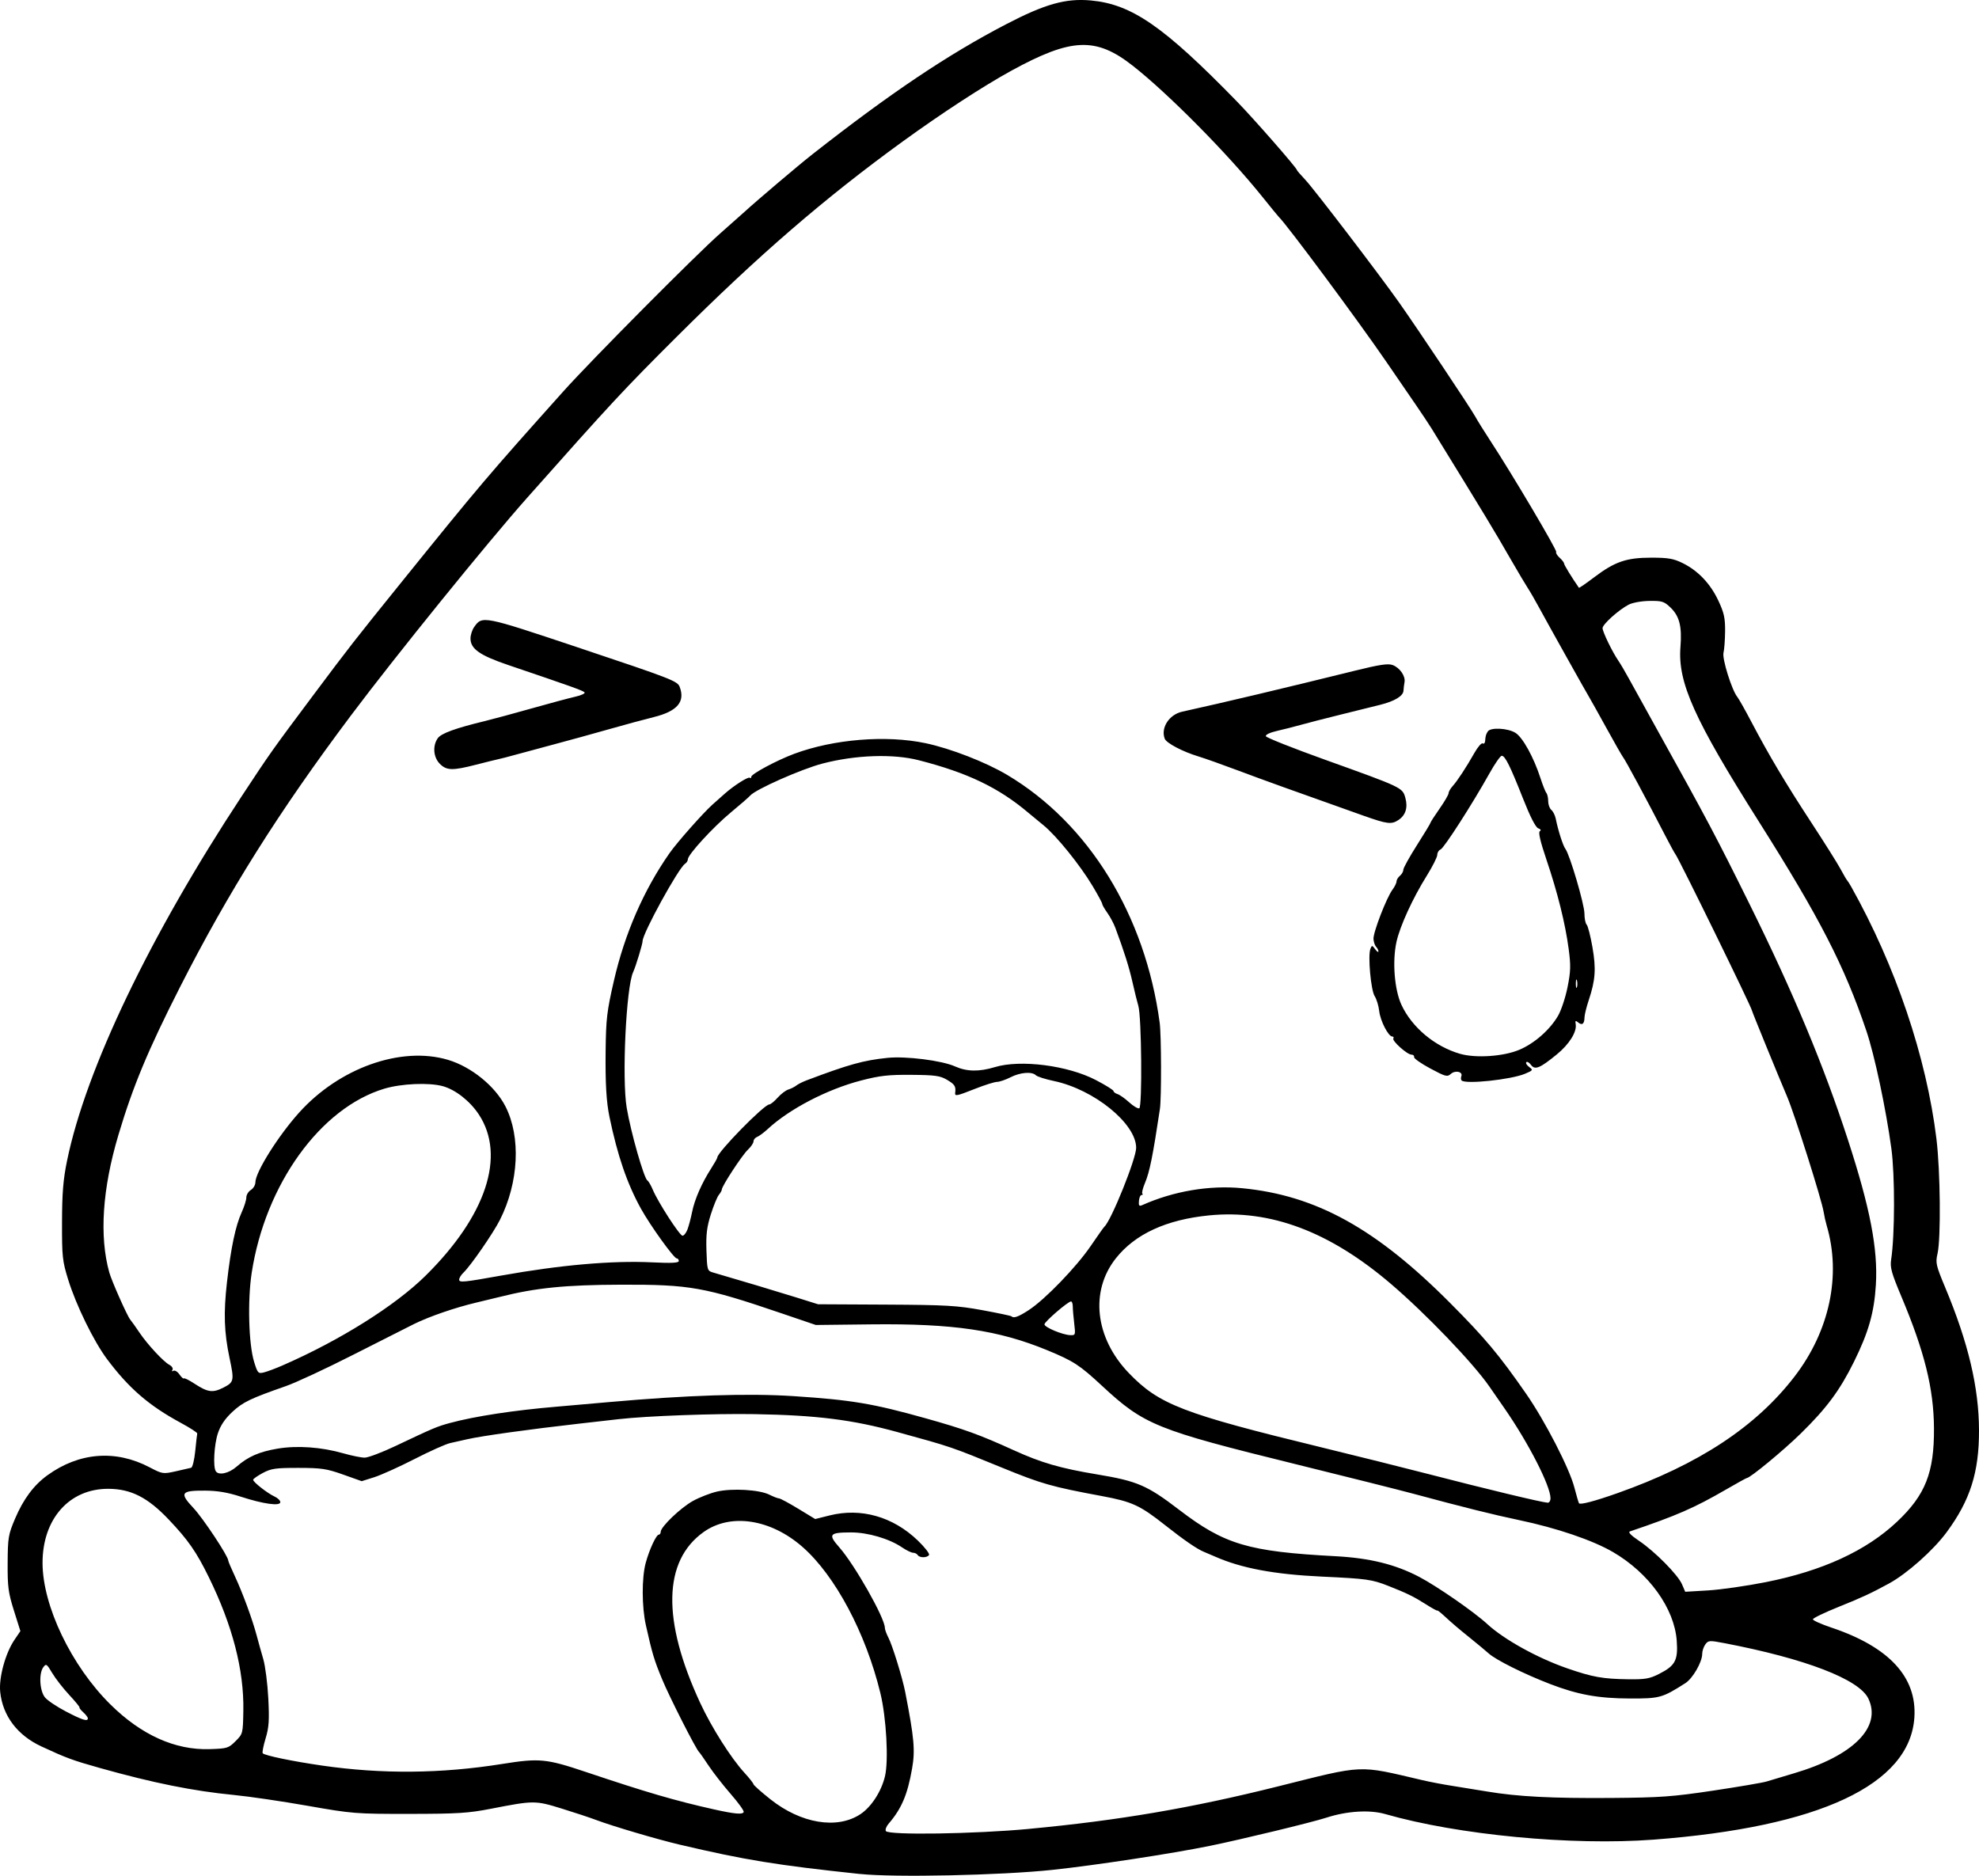 <?xml version="1.0" encoding="UTF-8" standalone="no"?>
<!-- Created with Inkscape (http://www.inkscape.org/) -->

<svg
   width="231.262mm"
   height="219.21mm"
   viewBox="0 0 231.262 219.21"
   version="1.1"
   id="svg5"
   xml:space="preserve"
   xmlns="http://www.w3.org/2000/svg"
   xmlns:svg="http://www.w3.org/2000/svg"><defs
     id="defs2" /><g
     id="layer1"
     transform="translate(85.017,76.102)"><path
       style="fill:#000000;stroke-width:0.265"
       d="M 15.473,142.9 C 5.685,141.86 2.058,141.269 -5.629,139.461 c -2.568,-0.604 -7.838,-2.161 -9.722,-2.873 -0.728,-0.275 -2.556,-0.88 -4.062,-1.345 -3.059,-0.944 -3.225,-0.943 -8.241,0.034 -2.637,0.514 -3.907,0.594 -9.525,0.599 -6.28,0.006 -6.652,-0.024 -11.906,-0.949 -2.983,-0.525 -6.853,-1.093 -8.599,-1.262 -4.74,-0.458 -9.43,-1.403 -15.672,-3.156 -3.169,-0.89 -3.909,-1.163 -6.821,-2.515 -2.809,-1.304 -4.528,-3.579 -4.816,-6.373 -0.173,-1.673 0.608,-4.527 1.664,-6.083 l 0.694,-1.023 -0.754,-2.397 c -0.661,-2.103 -0.751,-2.786 -0.734,-5.572 0.018,-2.953 0.078,-3.314 0.861,-5.159 0.972,-2.291 2.189,-3.927 3.78,-5.079 3.71,-2.687 7.973,-3.021 11.949,-0.934 1.489,0.782 1.567,0.794 3.043,0.468 0.833,-0.184 1.647,-0.371 1.809,-0.415 0.162,-0.045 0.377,-0.924 0.479,-1.954 0.101,-1.03 0.207,-1.953 0.235,-2.051 0.028,-0.098 -0.848,-0.664 -1.946,-1.258 -3.704,-2.005 -6.046,-4.031 -8.592,-7.431 -1.547,-2.066 -3.611,-6.282 -4.538,-9.27 -0.682,-2.198 -0.735,-2.692 -0.726,-6.737 0.008,-3.42 0.135,-4.975 0.587,-7.177 2.19,-10.667 9.676,-26.3 20.385,-42.565 3.386,-5.144 3.54,-5.361 8.435,-11.906 4.124,-5.515 4.801,-6.383 10.152,-13.011 9.226,-11.428 10.123,-12.486 19.015,-22.422 3.247,-3.629 15.535,-16.003 18.34,-18.469 1.195,-1.051 2.471,-2.183 2.834,-2.516 1.503,-1.375 6.336,-5.472 7.938,-6.729 9.09,-7.133 15.797,-11.638 22.622,-15.192 4.563,-2.376 6.985,-3.057 9.922,-2.787 4.775,0.439 8.507,3.02 17.064,11.802 2.01,2.063 7.013,7.783 7.013,8.018 0,0.055 0.446,0.573 0.992,1.15 1.002,1.061 8.676,11.104 10.961,14.346 2.171,3.079 8.333,12.305 8.861,13.265 0.28,0.509 1.095,1.819 1.81,2.91 2.477,3.777 7.796,12.761 7.674,12.959 -0.068,0.11 0.112,0.412 0.4,0.673 0.288,0.26 0.523,0.568 0.523,0.684 0,0.16 0.924,1.667 1.735,2.829 0.03,0.044 0.83,-0.507 1.776,-1.223 2.417,-1.829 3.773,-2.295 6.676,-2.295 1.975,0 2.6,0.108 3.664,0.632 1.808,0.89 3.249,2.406 4.181,4.399 0.662,1.414 0.798,2.034 0.784,3.559 -0.01,1.016 -0.094,2.153 -0.188,2.526 -0.175,0.696 0.973,4.363 1.613,5.155 0.176,0.218 0.915,1.528 1.641,2.91 2.051,3.904 3.996,7.171 7.008,11.774 1.524,2.328 3.058,4.769 3.41,5.423 0.352,0.654 0.699,1.25 0.772,1.323 0.073,0.073 0.287,0.408 0.475,0.744 5.194,9.259 8.797,19.913 9.964,29.462 0.461,3.771 0.536,11.655 0.128,13.424 -0.249,1.08 -0.183,1.368 0.903,3.969 2.697,6.456 3.932,11.682 3.944,16.695 0.011,4.896 -1.03,8.167 -3.79,11.906 -1.551,2.101 -4.624,4.834 -6.725,5.979 -2.087,1.138 -3.154,1.634 -5.844,2.716 -1.677,0.674 -3.049,1.336 -3.051,1.469 -10e-4,0.134 0.971,0.57 2.161,0.969 6.755,2.266 10.011,5.796 9.697,10.511 -0.524,7.854 -11.104,12.807 -30.483,14.271 -9.538,0.721 -22.854,-0.549 -31.353,-2.99 -1.817,-0.522 -4.48,-0.358 -6.879,0.423 -1.678,0.546 -9.923,2.542 -13.626,3.297 -4.454,0.909 -13.391,2.271 -18.389,2.803 -6.016,0.64 -18.466,0.904 -22.49,0.477 z m 19.773,-5.275 c 10.451,-0.979 18.948,-2.428 29.043,-4.952 10.27,-2.568 9.265,-2.525 16.933,-0.734 0.873,0.204 2.421,0.5 3.44,0.657 1.019,0.158 2.864,0.457 4.101,0.665 3.567,0.599 7.582,0.807 14.552,0.753 5.718,-0.044 7.12,-0.146 11.89,-0.861 2.974,-0.446 5.772,-0.924 6.218,-1.062 0.445,-0.138 1.88,-0.568 3.189,-0.954 6.947,-2.05 10.288,-5.401 8.706,-8.734 -1.069,-2.253 -7.356,-4.671 -16.87,-6.489 -1.7,-0.325 -1.839,-0.315 -2.183,0.155 -0.202,0.276 -0.367,0.778 -0.367,1.116 0,0.95 -1.105,2.865 -1.972,3.417 -2.701,1.721 -2.989,1.8 -6.495,1.789 -3.685,-0.012 -6.068,-0.446 -9.32,-1.697 -3.011,-1.158 -6.303,-2.797 -7.156,-3.563 -0.324,-0.291 -1.245,-1.057 -2.045,-1.703 -1.573,-1.268 -2.119,-1.734 -3.241,-2.764 -0.4,-0.367 -0.728,-0.616 -0.728,-0.551 0,0.064 -0.625,-0.281 -1.389,-0.766 -1.361,-0.866 -2.174,-1.263 -4.299,-2.101 -1.961,-0.774 -2.528,-0.853 -7.805,-1.1 -5.565,-0.26 -9.423,-0.985 -12.493,-2.346 -0.478,-0.212 -1.047,-0.455 -1.266,-0.54 -0.777,-0.304 -2.35,-1.382 -4.533,-3.108 -2.957,-2.338 -3.877,-2.763 -7.411,-3.419 -5.863,-1.09 -7.025,-1.419 -11.604,-3.293 -6.087,-2.491 -5.94,-2.44 -12.303,-4.189 -5.257,-1.444 -9.423,-1.967 -16.669,-2.092 -4.685,-0.081 -12.602,0.211 -15.875,0.585 -1.164,0.133 -3.248,0.37 -4.63,0.526 -5.847,0.662 -11.388,1.434 -13.097,1.826 -0.582,0.134 -1.475,0.335 -1.984,0.447 -0.509,0.112 -2.385,0.952 -4.167,1.866 -1.783,0.914 -3.899,1.869 -4.703,2.123 l -1.462,0.461 -2.176,-0.774 c -1.921,-0.683 -2.534,-0.775 -5.219,-0.778 -2.661,-0.003 -3.184,0.071 -4.167,0.597 -0.618,0.33 -1.124,0.688 -1.124,0.794 1e-5,0.268 1.676,1.579 2.497,1.954 0.373,0.17 0.678,0.466 0.678,0.658 0,0.495 -1.985,0.22 -4.63,-0.642 -1.504,-0.49 -2.707,-0.694 -4.154,-0.704 -2.838,-0.02 -3.03,0.265 -1.369,2.029 1.132,1.202 4.068,5.634 4.068,6.141 0,0.095 0.347,0.915 0.772,1.823 0.903,1.931 2.05,5.05 2.548,6.926 0.193,0.728 0.542,1.978 0.776,2.778 0.234,0.8 0.497,2.858 0.585,4.573 0.132,2.576 0.077,3.392 -0.318,4.698 -0.263,0.869 -0.412,1.647 -0.331,1.728 0.273,0.273 3.479,0.936 6.948,1.437 6.99,1.01 13.903,0.948 21.034,-0.191 4.35,-0.694 5.148,-0.618 9.79,0.941 7.066,2.373 10.454,3.363 14.949,4.367 2.441,0.545 3.374,0.627 3.482,0.305 0.049,-0.146 -0.639,-1.098 -1.528,-2.117 -0.889,-1.019 -2.049,-2.507 -2.578,-3.307 -0.529,-0.8 -1.029,-1.515 -1.112,-1.587 -0.355,-0.312 -3.452,-6.411 -4.313,-8.493 -0.932,-2.254 -1.154,-2.992 -1.9,-6.324 -0.482,-2.152 -0.491,-5.54 -0.02,-7.276 0.426,-1.569 1.233,-3.307 1.536,-3.307 0.119,0 0.216,-0.149 0.217,-0.331 0.003,-0.584 2.33,-2.812 3.766,-3.605 0.765,-0.423 2.029,-0.916 2.808,-1.095 1.773,-0.409 4.954,-0.222 6.118,0.358 0.485,0.242 0.997,0.44 1.138,0.44 0.141,0 1.149,0.542 2.241,1.205 l 1.984,1.205 1.672,-0.419 c 3.678,-0.922 7.408,0.136 10.311,2.924 0.816,0.784 1.409,1.547 1.317,1.695 -0.214,0.346 -1.113,0.35 -1.326,0.005 -0.09,-0.146 -0.33,-0.265 -0.533,-0.265 -0.203,0 -0.793,-0.287 -1.31,-0.638 -1.485,-1.008 -4.002,-1.744 -5.948,-1.739 -2.543,0.006 -2.71,0.219 -1.366,1.746 1.81,2.056 5.316,8.253 5.322,9.405 7.9e-4,0.195 0.188,0.711 0.416,1.148 0.46,0.88 1.641,4.704 1.962,6.35 1.052,5.397 1.178,6.814 0.802,8.956 -0.537,3.058 -1.227,4.676 -2.742,6.437 -0.273,0.317 -0.416,0.704 -0.32,0.86 0.306,0.495 10.367,0.342 16.742,-0.255 z m -19.721,-1.713 c 1.28,-0.847 2.445,-2.641 2.873,-4.423 0.439,-1.832 0.163,-6.854 -0.536,-9.729 -1.701,-7.001 -5.273,-13.716 -9.078,-17.063 -3.731,-3.283 -8.425,-4 -11.568,-1.767 -4.754,3.378 -4.895,10.316 -0.404,19.99 1.327,2.858 3.593,6.435 5.166,8.151 0.575,0.627 1.048,1.228 1.052,1.335 0.004,0.107 0.893,0.899 1.975,1.759 3.579,2.844 7.802,3.545 10.52,1.746 z m -73.016,-8.534 c 0.856,-0.856 0.865,-0.892 0.911,-3.572 0.081,-4.748 -1.264,-9.943 -4.038,-15.598 -1.453,-2.962 -2.413,-4.342 -4.685,-6.734 -2.445,-2.574 -4.4,-3.572 -7.032,-3.588 -4.572,-0.029 -7.717,3.509 -7.71,8.671 0.007,5.012 3.369,12.021 7.927,16.526 3.612,3.57 7.558,5.35 11.584,5.226 2.067,-0.064 2.222,-0.111 3.043,-0.932 z m -17.259,-2.666 c 0,-0.123 -0.239,-0.44 -0.531,-0.704 -0.292,-0.264 -0.492,-0.519 -0.444,-0.567 0.048,-0.048 -0.497,-0.713 -1.21,-1.479 -0.713,-0.766 -1.605,-1.913 -1.982,-2.551 -0.633,-1.069 -0.713,-1.121 -1.038,-0.677 -0.546,0.746 -0.429,2.78 0.203,3.54 0.296,0.355 1.393,1.091 2.439,1.635 1.935,1.006 2.562,1.203 2.562,0.803 z M 108.875,119.509 c 1.878,-0.951 2.212,-1.583 2.049,-3.863 -0.27,-3.78 -3.24,-7.914 -7.447,-10.367 -2.38,-1.388 -6.575,-2.814 -11.01,-3.744 -2.967,-0.622 -6.39,-1.475 -12.303,-3.068 -1.601,-0.431 -7.792,-1.987 -13.758,-3.457 -16.324,-4.023 -17.719,-4.588 -22.655,-9.17 -2.614,-2.426 -3.314,-2.881 -6.383,-4.148 -5.701,-2.352 -11.013,-3.133 -20.571,-3.025 l -6.482,0.073 -3.969,-1.351 c -9.056,-3.084 -10.726,-3.382 -18.785,-3.358 -6.496,0.019 -9.968,0.368 -14.155,1.423 -0.509,0.128 -1.759,0.43 -2.778,0.671 -2.465,0.583 -5.488,1.625 -7.276,2.508 -0.8,0.395 -4.015,2.021 -7.144,3.613 -3.129,1.592 -6.641,3.226 -7.805,3.633 -4.177,1.459 -5.045,1.877 -6.27,3.019 -0.859,0.801 -1.381,1.573 -1.688,2.498 -0.437,1.317 -0.582,3.886 -0.25,4.425 0.326,0.527 1.529,0.27 2.426,-0.518 1.342,-1.178 2.65,-1.752 4.817,-2.115 2.293,-0.383 5.107,-0.181 7.665,0.55 0.971,0.278 2.094,0.505 2.496,0.505 0.402,0 2.01,-0.607 3.573,-1.348 4.477,-2.124 4.871,-2.291 6.413,-2.708 2.883,-0.78 7.446,-1.477 12.435,-1.899 0.946,-0.08 3.684,-0.32 6.085,-0.534 9.157,-0.815 16.326,-1.047 21.625,-0.699 6.761,0.443 9.26,0.863 15.417,2.588 4.518,1.266 6.306,1.914 10.319,3.741 3.202,1.458 5.437,2.106 9.708,2.814 4.713,0.782 5.858,1.275 9.596,4.135 5.316,4.066 8.072,4.885 18.267,5.428 4.007,0.213 7.006,0.953 9.79,2.414 2.089,1.096 6.408,4.089 7.938,5.5 1.977,1.824 5.884,3.987 9.393,5.2 2.935,1.014 4.122,1.226 7.086,1.266 1.994,0.027 2.51,-0.063 3.633,-0.632 z m 12.46,-10.718 c 6.632,-1.316 11.736,-3.665 15.335,-7.061 3.313,-3.125 4.347,-5.745 4.314,-10.926 -0.03,-4.626 -1.101,-8.948 -3.82,-15.412 -1.143,-2.717 -1.326,-3.378 -1.186,-4.285 0.436,-2.833 0.451,-9.862 0.028,-12.979 -0.628,-4.628 -1.967,-10.936 -2.922,-13.758 -2.567,-7.594 -5.456,-13.216 -12.574,-24.474 -7.539,-11.923 -9.48,-16.244 -9.153,-20.373 0.192,-2.423 -0.114,-3.625 -1.181,-4.645 -0.73,-0.698 -0.984,-0.776 -2.449,-0.755 -0.931,0.014 -1.977,0.203 -2.429,0.44 -1.176,0.617 -3.043,2.298 -3.043,2.74 0,0.429 1.141,2.783 1.846,3.807 0.25,0.364 0.811,1.316 1.246,2.117 0.435,0.8 1.983,3.598 3.44,6.218 5.618,10.102 6.777,12.292 10.644,20.108 5.109,10.328 8.664,18.844 11.488,27.517 2.607,8.007 3.527,12.778 3.274,16.979 -0.195,3.225 -0.851,5.534 -2.554,8.98 -1.659,3.357 -3.191,5.424 -6.224,8.396 -2.024,1.983 -5.922,5.2 -6.3,5.2 -0.063,0 -1.173,0.613 -2.467,1.363 -3.693,2.138 -5.738,3.03 -11.198,4.879 -0.243,0.082 0.136,0.473 1.058,1.091 1.852,1.241 4.555,3.974 5.033,5.09 l 0.373,0.87 2.674,-0.159 c 1.471,-0.087 4.507,-0.523 6.747,-0.967 z m -17.359,-10.391 c 9.536,-3.372 16.223,-7.779 20.736,-13.665 4.076,-5.317 5.451,-11.798 3.736,-17.611 -0.129,-0.437 -0.289,-1.151 -0.356,-1.587 -0.213,-1.386 -3.407,-11.472 -4.274,-13.494 -0.932,-2.175 -4.1,-9.927 -4.1,-10.034 0,-0.318 -8.514,-17.718 -8.943,-18.277 -0.112,-0.146 -0.603,-1.038 -1.091,-1.984 -2.358,-4.569 -4.751,-9.018 -5.052,-9.393 -0.117,-0.146 -0.999,-1.693 -1.961,-3.44 -0.962,-1.746 -1.86,-3.354 -1.995,-3.572 -0.338,-0.545 -4.784,-8.497 -5.843,-10.451 -0.473,-0.873 -1.058,-1.885 -1.3,-2.249 -0.242,-0.364 -1.126,-1.852 -1.965,-3.307 -2.132,-3.7 -2.749,-4.72 -9.288,-15.353 -0.291,-0.473 -1.131,-1.737 -1.867,-2.808 -0.736,-1.071 -2.276,-3.317 -3.422,-4.99 -3.298,-4.813 -11.669,-16.095 -12.565,-16.933 -0.078,-0.073 -0.954,-1.144 -1.948,-2.381 -4.027,-5.013 -10.978,-12.041 -15.124,-15.293 -4.318,-3.386 -7.164,-3.267 -14.214,0.597 -3.224,1.767 -8.099,4.944 -12.645,8.24 -9.135,6.624 -16.904,13.337 -26.452,22.859 -6.217,6.2 -7.62,7.711 -17.466,18.806 -4.673,5.266 -15.374,18.486 -20.574,25.419 -8.422,11.227 -14.325,20.608 -20.014,31.812 -3.714,7.312 -5.476,11.547 -7.166,17.214 -1.878,6.299 -2.247,11.834 -1.071,16.068 0.275,0.99 2.088,5.077 2.445,5.511 0.18,0.218 0.658,0.891 1.063,1.494 0.937,1.396 2.81,3.421 3.516,3.798 0.299,0.16 0.461,0.422 0.362,0.583 -0.105,0.17 -0.06,0.218 0.107,0.115 0.158,-0.098 0.476,0.092 0.707,0.422 0.231,0.33 0.464,0.54 0.518,0.467 0.054,-0.073 0.599,0.196 1.212,0.597 1.584,1.037 2.157,1.117 3.412,0.477 1.239,-0.632 1.276,-0.81 0.712,-3.468 -0.632,-2.983 -0.709,-5.256 -0.298,-8.851 0.463,-4.052 0.999,-6.589 1.731,-8.198 0.292,-0.641 0.531,-1.409 0.531,-1.707 0,-0.298 0.238,-0.69 0.529,-0.872 0.291,-0.182 0.529,-0.583 0.529,-0.892 0,-1.18 2.645,-5.403 5.095,-8.133 4.703,-5.242 11.934,-7.81 17.407,-6.183 2.721,0.809 5.5,3.06 6.719,5.441 1.821,3.557 1.56,8.89 -0.648,13.268 -0.778,1.543 -3.423,5.368 -4.261,6.162 -0.275,0.26 -0.499,0.626 -0.499,0.812 0,0.368 0.492,0.321 4.895,-0.468 6.941,-1.244 12.98,-1.774 17.661,-1.548 2.259,0.109 3.109,0.067 3.109,-0.155 0,-0.168 -0.107,-0.305 -0.239,-0.305 -0.33,0 -3.099,-3.849 -4.186,-5.817 -1.62,-2.933 -2.729,-6.167 -3.676,-10.72 -0.365,-1.751 -0.492,-3.93 -0.45,-7.673 0.043,-3.786 0.145,-4.657 0.968,-8.242 1.264,-5.507 3.486,-10.603 6.506,-14.917 0.88,-1.257 3.921,-4.693 5.019,-5.673 0.495,-0.441 1.15,-1.023 1.455,-1.293 1.067,-0.943 2.738,-2 2.903,-1.836 0.091,0.091 0.166,0.042 0.166,-0.11 0,-0.332 3.005,-1.942 5.027,-2.692 4.62,-1.716 10.743,-2.209 15.346,-1.238 2.911,0.615 7.019,2.211 9.525,3.7 9.543,5.673 16.138,16.387 17.831,28.968 0.195,1.451 0.215,8.824 0.026,10.078 -0.825,5.493 -1.202,7.363 -1.742,8.641 -0.256,0.605 -0.395,1.171 -0.308,1.257 0.086,0.086 0.044,0.157 -0.094,0.157 -0.138,0 -0.277,0.31 -0.308,0.69 -0.047,0.567 0.025,0.653 0.405,0.483 3.646,-1.627 7.841,-2.336 11.646,-1.969 8.632,0.833 15.631,4.693 24.308,13.407 4.088,4.105 5.734,6.071 8.889,10.617 2.211,3.186 5.058,8.714 5.635,10.944 0.239,0.921 0.483,1.755 0.543,1.852 0.127,0.206 1.847,-0.246 4.473,-1.175 z M 85.782,50.164 c -0.087,-0.087 -0.1,-0.31 -0.029,-0.495 0.203,-0.529 -0.716,-0.732 -1.226,-0.271 -0.415,0.376 -0.623,0.321 -2.409,-0.637 -1.075,-0.576 -1.925,-1.175 -1.889,-1.331 0.036,-0.156 -0.101,-0.283 -0.305,-0.283 -0.495,0 -2.293,-1.607 -2.117,-1.892 0.076,-0.123 0.022,-0.224 -0.12,-0.224 -0.462,0 -1.403,-1.828 -1.532,-2.979 -0.069,-0.617 -0.309,-1.404 -0.533,-1.749 -0.441,-0.68 -0.805,-4.724 -0.496,-5.52 0.17,-0.438 0.205,-0.435 0.559,0.046 0.208,0.282 0.378,0.396 0.378,0.251 0,-0.144 -0.118,-0.381 -0.263,-0.525 -0.145,-0.145 -0.286,-0.555 -0.314,-0.913 -0.058,-0.739 1.515,-4.825 2.224,-5.779 0.258,-0.347 0.469,-0.779 0.469,-0.96 0,-0.181 0.179,-0.477 0.397,-0.658 0.218,-0.181 0.397,-0.498 0.397,-0.703 0,-0.206 0.714,-1.497 1.587,-2.869 0.873,-1.372 1.587,-2.553 1.587,-2.625 0,-0.072 0.476,-0.81 1.058,-1.641 0.582,-0.831 1.058,-1.647 1.058,-1.814 0,-0.167 0.208,-0.534 0.463,-0.816 0.565,-0.626 1.599,-2.201 2.556,-3.893 0.393,-0.695 0.827,-1.194 0.964,-1.109 0.137,0.085 0.265,-0.031 0.283,-0.258 0.051,-0.639 0.092,-0.785 0.317,-1.14 0.314,-0.495 2.317,-0.397 3.221,0.158 0.856,0.525 2.144,2.858 2.944,5.332 0.259,0.8 0.565,1.568 0.681,1.707 0.116,0.138 0.211,0.57 0.211,0.96 0,0.39 0.166,0.846 0.368,1.014 0.202,0.168 0.433,0.629 0.513,1.025 0.277,1.378 0.847,3.161 1.128,3.526 0.508,0.661 2.225,6.494 2.225,7.558 0,0.571 0.117,1.156 0.261,1.299 0.143,0.143 0.445,1.319 0.671,2.612 0.445,2.549 0.353,3.869 -0.434,6.229 -0.267,0.8 -0.488,1.703 -0.491,2.006 -0.009,0.749 -0.278,0.963 -0.736,0.583 -0.312,-0.259 -0.365,-0.222 -0.293,0.201 0.152,0.898 -0.749,2.342 -2.203,3.531 -1.982,1.621 -2.559,1.856 -3.019,1.228 -0.201,-0.275 -0.447,-0.418 -0.547,-0.318 -0.1,0.1 0.048,0.351 0.328,0.559 0.484,0.358 0.461,0.398 -0.473,0.791 -1.644,0.692 -6.952,1.254 -7.421,0.785 z m 6.766,-3.591 c 1.77,-0.759 3.552,-2.328 4.509,-3.972 0.366,-0.628 0.863,-2.126 1.104,-3.328 0.373,-1.854 0.393,-2.535 0.133,-4.485 -0.397,-2.981 -1.294,-6.583 -2.607,-10.462 -0.706,-2.087 -0.958,-3.168 -0.765,-3.287 0.179,-0.111 0.11,-0.239 -0.184,-0.343 -0.303,-0.106 -0.935,-1.341 -1.771,-3.46 -1.516,-3.841 -2.1,-5.015 -2.494,-5.015 -0.157,0 -0.801,0.923 -1.431,2.051 -2.011,3.599 -5.316,8.744 -5.715,8.897 -0.212,0.081 -0.386,0.363 -0.386,0.626 0,0.263 -0.556,1.368 -1.235,2.456 -1.63,2.61 -3.117,5.855 -3.529,7.7 -0.507,2.268 -0.246,5.602 0.576,7.374 1.223,2.634 3.886,4.864 6.834,5.722 1.846,0.537 5.119,0.314 6.961,-0.476 z m 6.716,-8.086 c -0.067,-0.257 -0.126,-0.111 -0.132,0.326 -0.005,0.437 0.05,0.647 0.122,0.468 0.072,-0.179 0.077,-0.536 0.01,-0.794 z m -24.955,-19.268 c -8.218,-2.915 -11.728,-4.18 -14.651,-5.279 -1.819,-0.684 -3.903,-1.423 -4.63,-1.643 -1.834,-0.554 -3.738,-1.555 -3.936,-2.069 -0.488,-1.272 0.513,-2.824 2.038,-3.16 4.871,-1.073 11.794,-2.716 20.181,-4.789 2.896,-0.716 3.885,-0.864 4.418,-0.661 0.844,0.321 1.515,1.294 1.383,2.005 -0.054,0.291 -0.108,0.735 -0.119,0.986 -0.028,0.622 -1.033,1.234 -2.717,1.653 -0.773,0.192 -2.893,0.719 -4.712,1.169 -1.819,0.451 -3.903,0.987 -4.63,1.192 -0.728,0.205 -1.954,0.516 -2.724,0.692 -0.823,0.187 -1.36,0.444 -1.302,0.62 0.055,0.166 3.186,1.409 6.958,2.762 8.971,3.219 9.011,3.238 9.341,4.43 0.318,1.15 0.035,2.049 -0.82,2.609 -0.808,0.529 -1.302,0.466 -4.078,-0.518 z M -33.619,13.16 c -0.757,-0.757 -0.866,-2.098 -0.244,-2.987 0.4,-0.571 2.049,-1.171 5.547,-2.019 0.873,-0.211 3.314,-0.872 5.424,-1.468 2.11,-0.596 4.413,-1.214 5.119,-1.373 0.705,-0.159 1.182,-0.389 1.058,-0.512 -0.212,-0.211 -1.624,-0.715 -8.879,-3.174 -3.36,-1.139 -4.442,-1.898 -4.442,-3.116 0,-0.398 0.191,-0.995 0.424,-1.328 0.948,-1.354 1.003,-1.343 12.096,2.367 10.968,3.668 11.663,3.937 11.923,4.614 0.671,1.75 -0.283,2.86 -3.043,3.541 -1.074,0.265 -3.44,0.906 -5.259,1.424 -1.819,0.518 -4.736,1.321 -6.482,1.785 -1.746,0.463 -3.77,1.009 -4.498,1.213 -0.728,0.203 -1.561,0.419 -1.852,0.479 -0.291,0.06 -1.482,0.354 -2.646,0.653 -2.769,0.712 -3.452,0.696 -4.245,-0.097 z M 96.171,98.987 c 0,-1.44 -2.563,-6.447 -5.378,-10.507 -0.753,-1.085 -1.547,-2.232 -1.765,-2.547 -1.904,-2.754 -7.425,-8.509 -11.509,-11.997 -7.154,-6.11 -14.069,-8.714 -21.246,-8.003 -4.992,0.495 -8.644,2.177 -10.894,5.017 -3.046,3.846 -2.435,9.296 1.504,13.395 3.547,3.691 6.267,4.741 22.566,8.708 4.002,0.974 9.479,2.341 12.171,3.037 7.099,1.836 13.47,3.368 14.221,3.421 0.182,0.013 0.331,-0.223 0.331,-0.524 z M -51.996,83.465 c 6.702,-2.924 13.164,-6.979 16.718,-10.492 7.073,-6.989 9.391,-14.002 6.222,-18.825 -1.035,-1.575 -2.742,-2.915 -4.232,-3.32 -1.609,-0.438 -4.814,-0.3 -6.802,0.293 -7.475,2.229 -13.935,11.197 -15.516,21.539 -0.495,3.237 -0.353,8.345 0.289,10.408 0.409,1.316 0.472,1.382 1.15,1.212 0.394,-0.099 1.372,-0.465 2.172,-0.814 z m 92.511,-4.898 c -0.092,-0.764 -0.168,-1.657 -0.169,-1.984 -0.001,-0.327 -0.092,-0.595 -0.203,-0.595 -0.353,0 -3.107,2.373 -3.107,2.678 0,0.344 2.097,1.223 3.013,1.263 0.61,0.026 0.626,-0.022 0.465,-1.362 z m -5.31,-1.571 c 1.881,-1.218 5.569,-5.035 7.24,-7.491 0.792,-1.164 1.508,-2.176 1.592,-2.249 0.794,-0.693 3.715,-7.942 3.715,-9.22 0,-2.829 -4.921,-6.824 -9.617,-7.809 -0.997,-0.209 -1.943,-0.511 -2.103,-0.671 -0.454,-0.454 -1.823,-0.344 -2.964,0.238 -0.571,0.291 -1.281,0.533 -1.577,0.538 -0.297,0.005 -1.432,0.362 -2.524,0.793 -2.237,0.883 -2.422,0.919 -2.361,0.455 0.094,-0.726 -0.057,-0.962 -0.958,-1.493 -0.805,-0.475 -1.395,-0.557 -4.167,-0.579 -2.675,-0.021 -3.683,0.092 -5.873,0.661 -3.954,1.026 -8.355,3.312 -10.891,5.657 -0.459,0.425 -1.025,0.845 -1.257,0.934 -0.232,0.089 -0.422,0.324 -0.422,0.521 0,0.197 -0.299,0.64 -0.665,0.984 -0.665,0.625 -3.039,4.251 -3.039,4.642 0,0.114 -0.156,0.396 -0.346,0.625 -0.19,0.23 -0.612,1.255 -0.937,2.279 -0.467,1.472 -0.575,2.356 -0.514,4.228 0.074,2.267 0.105,2.374 0.739,2.558 2.997,0.87 7.714,2.283 9.79,2.934 l 2.514,0.788 7.938,0.041 c 7.02,0.036 8.319,0.111 11.24,0.646 1.817,0.333 3.354,0.657 3.418,0.72 0.262,0.262 0.8,0.069 2.032,-0.729 z M -4.684,67.586 c 0.154,-0.4 0.399,-1.326 0.546,-2.057 0.294,-1.469 1.126,-3.37 2.225,-5.082 0.395,-0.616 0.718,-1.189 0.718,-1.275 0,-0.62 5.469,-6.205 6.077,-6.205 0.148,0 0.585,-0.355 0.972,-0.788 0.386,-0.434 0.953,-0.865 1.259,-0.958 0.306,-0.094 0.719,-0.301 0.918,-0.46 0.199,-0.16 0.735,-0.431 1.191,-0.603 4.953,-1.871 6.662,-2.346 9.472,-2.634 2.157,-0.221 6.355,0.31 7.893,0.999 1.373,0.615 2.815,0.64 4.656,0.081 2.992,-0.908 8.524,-0.197 11.808,1.517 1.131,0.59 2.056,1.166 2.056,1.281 0,0.114 0.211,0.274 0.469,0.356 0.258,0.082 0.866,0.512 1.353,0.956 0.486,0.444 1.019,0.762 1.185,0.707 0.364,-0.121 0.271,-10.711 -0.104,-11.962 -0.131,-0.437 -0.44,-1.687 -0.686,-2.778 -0.401,-1.779 -0.963,-3.559 -2.003,-6.352 -0.19,-0.51 -0.614,-1.303 -0.941,-1.761 -0.327,-0.458 -0.595,-0.926 -0.595,-1.041 0,-0.114 -0.503,-1.048 -1.117,-2.076 -1.476,-2.468 -4.212,-5.857 -5.732,-7.099 -0.672,-0.549 -1.482,-1.218 -1.8,-1.487 -3.466,-2.927 -7.091,-4.663 -12.782,-6.123 -3.012,-0.772 -7.371,-0.623 -11.245,0.385 -2.475,0.644 -7.859,3.03 -8.467,3.753 -0.146,0.173 -1.156,1.052 -2.245,1.954 -2.075,1.718 -5.028,4.935 -5.03,5.479 -5.3e-4,0.175 -0.15,0.413 -0.332,0.529 -0.763,0.487 -4.96,8.132 -4.96,9.035 0,0.343 -0.8,2.973 -1.103,3.623 -0.822,1.768 -1.329,12.451 -0.753,15.864 0.485,2.874 2.014,8.237 2.42,8.488 0.131,0.081 0.413,0.567 0.628,1.081 0.605,1.448 3.138,5.368 3.472,5.374 0.164,0.003 0.425,-0.322 0.578,-0.722 z"
       id="path7511" /></g></svg>
